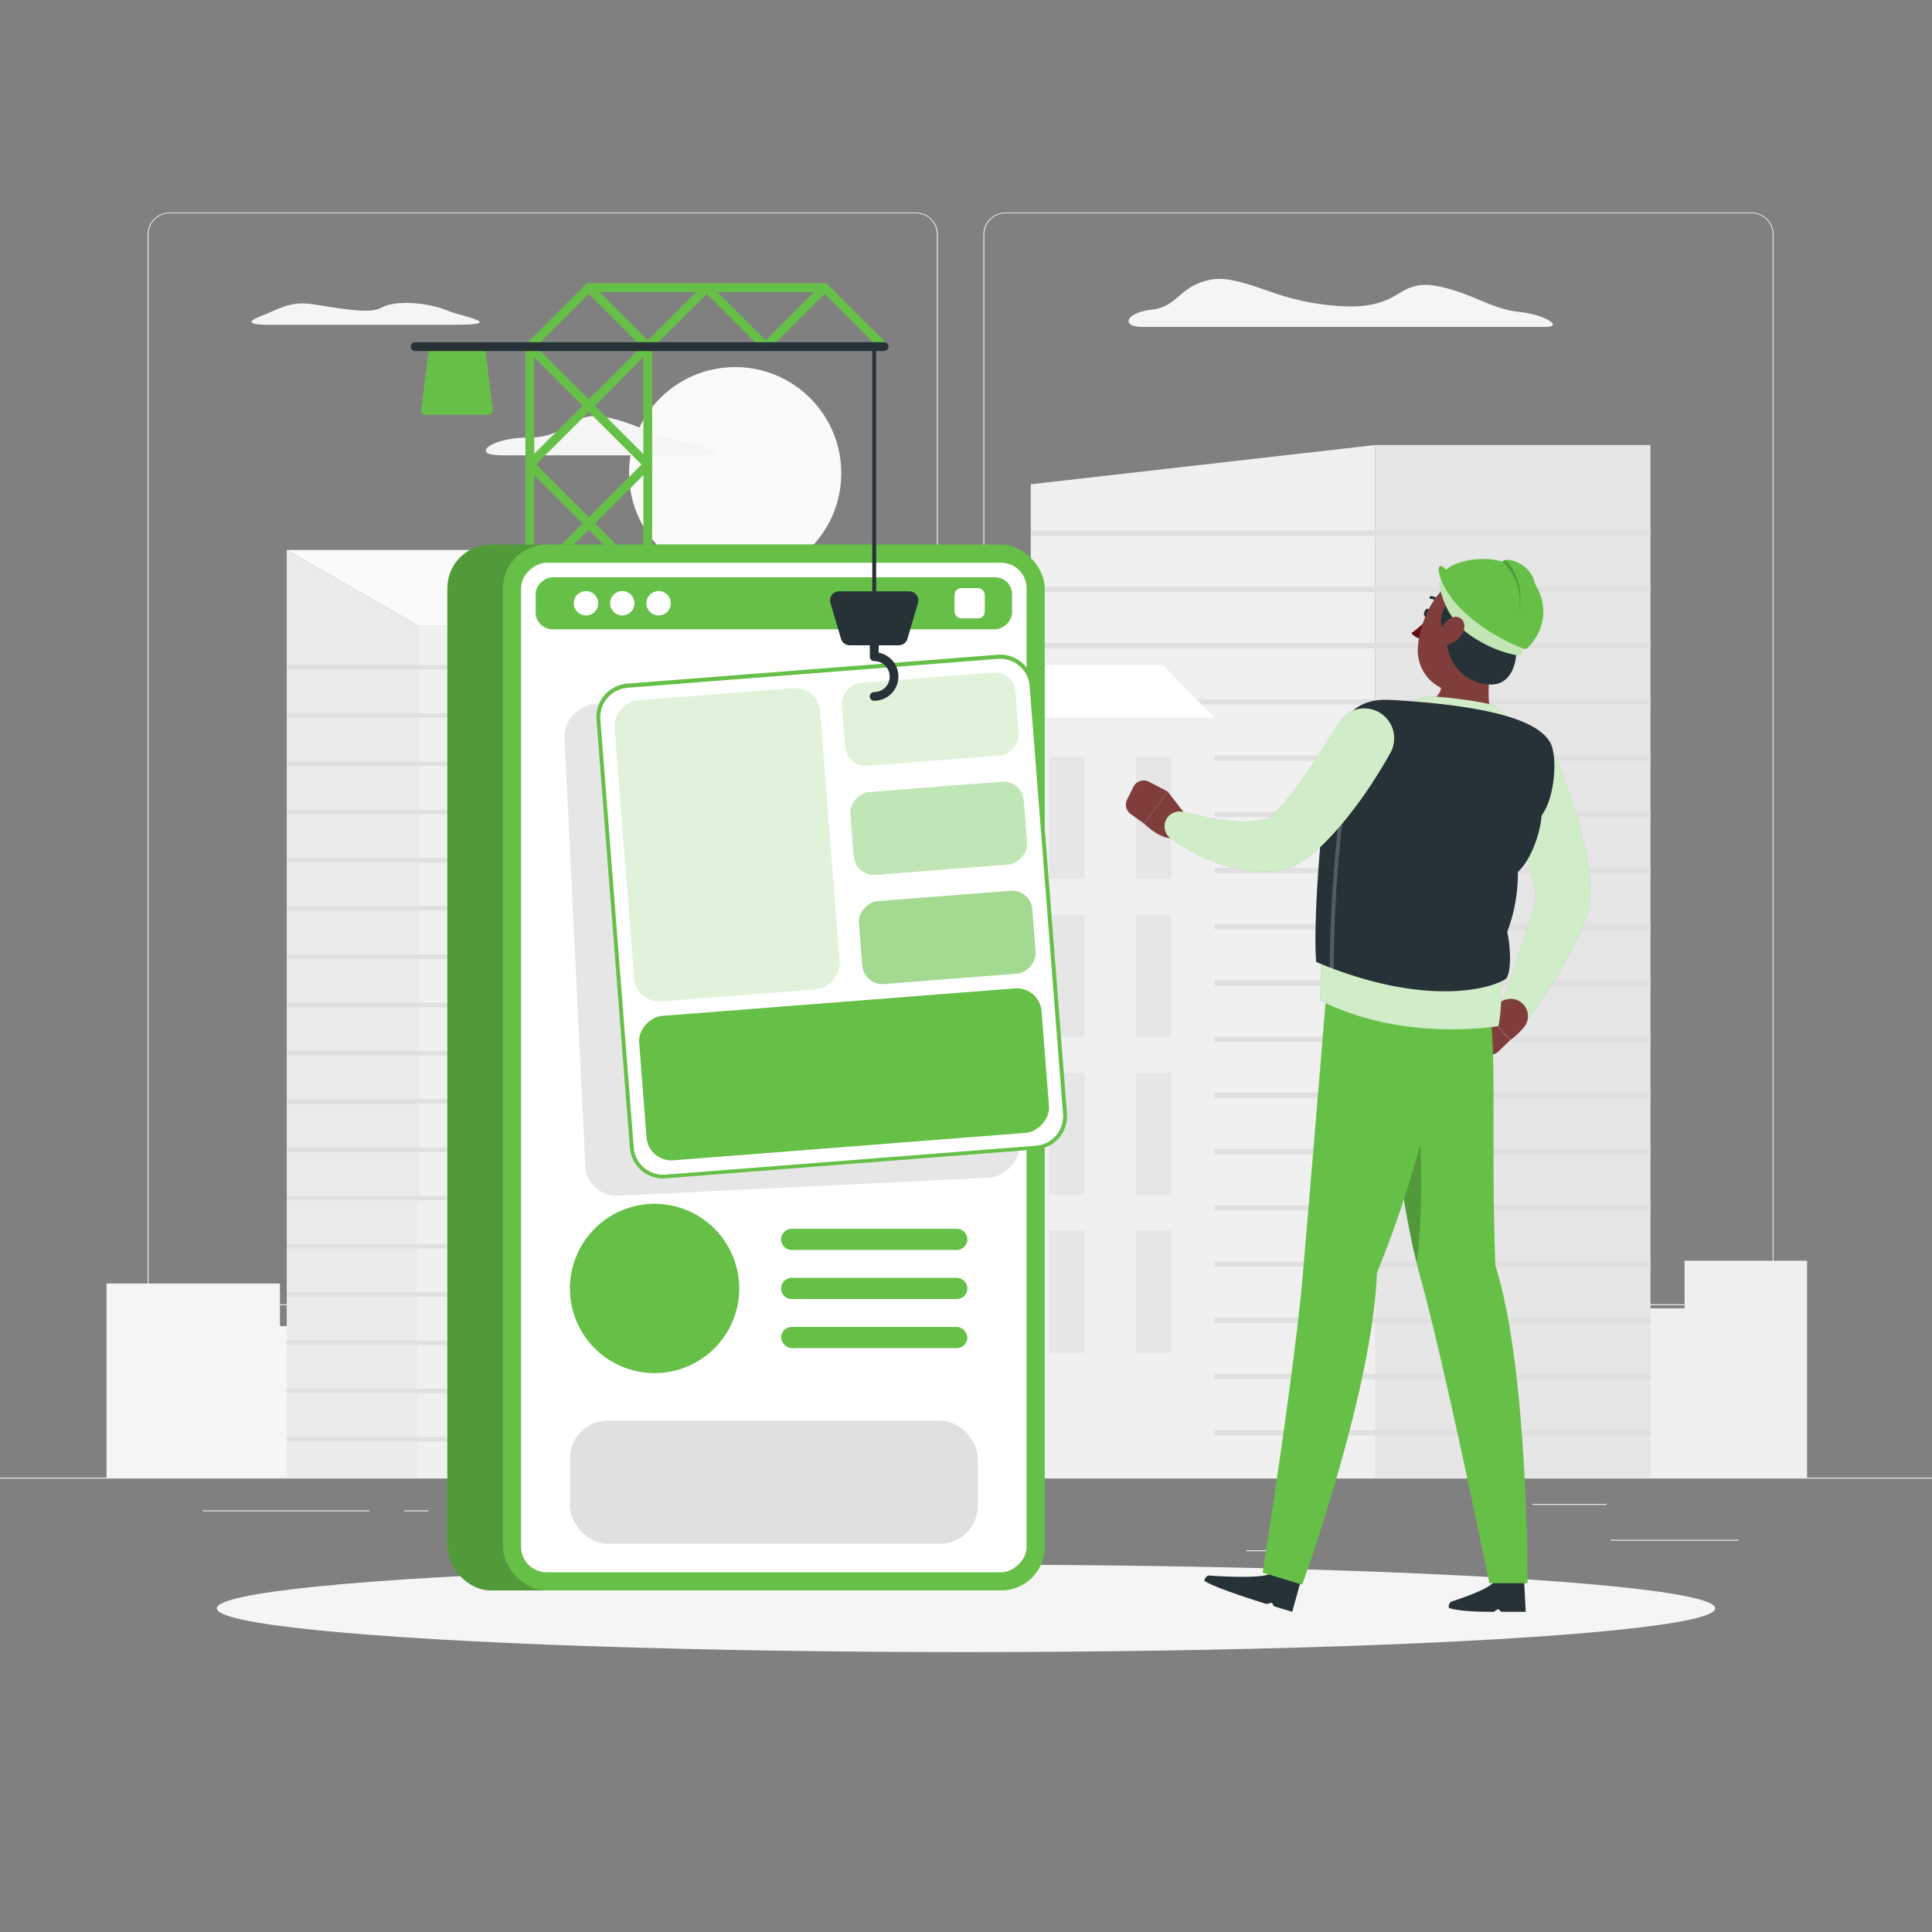 <svg xmlns="http://www.w3.org/2000/svg" viewBox="0 0 500 500"><rect x="0" y="0" width="500" height="500" fill="#808080" stroke="none"/><g id="freepik--background-complete--inject-1"><rect y="382.4" width="500" height="0.25" style="fill:#ebebeb"></rect><rect x="416.78" y="398.49" width="33.12" height="0.25" style="fill:#ebebeb"></rect><rect x="322.53" y="401.21" width="8.69" height="0.25" style="fill:#ebebeb"></rect><rect x="396.59" y="389.21" width="19.19" height="0.25" style="fill:#ebebeb"></rect><rect x="52.46" y="390.89" width="43.19" height="0.25" style="fill:#ebebeb"></rect><rect x="104.56" y="390.89" width="6.33" height="0.25" style="fill:#ebebeb"></rect><rect x="131.47" y="395.11" width="93.68" height="0.25" style="fill:#ebebeb"></rect><path d="M237,337.8H43.91a5.71,5.71,0,0,1-5.7-5.71V60.66A5.71,5.71,0,0,1,43.91,55H237a5.71,5.71,0,0,1,5.71,5.71V332.09A5.71,5.71,0,0,1,237,337.8ZM43.91,55.2a5.46,5.46,0,0,0-5.45,5.46V332.09a5.46,5.46,0,0,0,5.45,5.46H237a5.47,5.47,0,0,0,5.46-5.46V60.66A5.47,5.47,0,0,0,237,55.2Z" style="fill:#ebebeb"></path><path d="M453.31,337.8H260.21a5.72,5.72,0,0,1-5.71-5.71V60.66A5.72,5.72,0,0,1,260.21,55h193.1A5.71,5.71,0,0,1,459,60.66V332.09A5.71,5.71,0,0,1,453.31,337.8ZM260.21,55.2a5.47,5.47,0,0,0-5.46,5.46V332.09a5.47,5.47,0,0,0,5.46,5.46h193.1a5.47,5.47,0,0,0,5.46-5.46V60.66a5.47,5.47,0,0,0-5.46-5.46Z" style="fill:#ebebeb"></path><rect x="435.97" y="326.28" width="31.7" height="56.12" transform="translate(903.64 708.68) rotate(180)" style="fill:#f0f0f0"></rect><rect x="408.21" y="338.59" width="31.7" height="43.81" transform="translate(848.12 720.99) rotate(180)" style="fill:#f0f0f0"></rect><rect x="387.94" y="302.49" width="31.7" height="79.91" transform="translate(807.58 684.89) rotate(180)" style="fill:#f0f0f0"></rect><rect x="366.88" y="237.7" width="31.7" height="144.7" transform="translate(765.46 620.1) rotate(180)" style="fill:#f0f0f0"></rect><rect x="288.48" y="248.96" width="85.06" height="133.44" transform="translate(662.02 631.36) rotate(180)" style="fill:#f0f0f0"></rect><rect x="27.57" y="332.18" width="44.88" height="50.22" style="fill:#f5f5f5"></rect><rect x="66.87" y="343.19" width="44.88" height="39.2" style="fill:#f5f5f5"></rect><rect x="95.57" y="310.89" width="44.88" height="71.51" style="fill:#f5f5f5"></rect><rect x="125.4" y="252.91" width="44.88" height="129.49" style="fill:#f5f5f5"></rect><rect x="161.21" y="224.21" width="73.44" height="158.19" transform="translate(395.87 606.61) rotate(180)" style="fill:#f0f0f0"></rect><rect x="168.21" y="230.84" width="3.5" height="19.25" transform="translate(339.91 480.94) rotate(180)" style="fill:#f5f5f5"></rect><rect x="168.21" y="260.95" width="3.5" height="19.25" transform="translate(339.91 541.14) rotate(180)" style="fill:#f5f5f5"></rect><rect x="168.21" y="291.05" width="3.5" height="19.25" transform="translate(339.91 601.35) rotate(180)" style="fill:#f5f5f5"></rect><rect x="168.21" y="321.15" width="3.5" height="19.25" transform="translate(339.91 661.55) rotate(180)" style="fill:#f5f5f5"></rect><rect x="168.21" y="351.26" width="3.5" height="19.25" transform="translate(339.91 721.76) rotate(180)" style="fill:#f5f5f5"></rect><rect x="180.6" y="230.84" width="3.5" height="19.25" transform="translate(364.7 480.94) rotate(180)" style="fill:#f5f5f5"></rect><rect x="180.6" y="260.95" width="3.5" height="19.25" transform="translate(364.7 541.14) rotate(180)" style="fill:#f5f5f5"></rect><rect x="180.6" y="291.05" width="3.5" height="19.25" transform="translate(364.7 601.35) rotate(180)" style="fill:#f5f5f5"></rect><rect x="180.6" y="321.15" width="3.5" height="19.25" transform="translate(364.7 661.55) rotate(180)" style="fill:#f5f5f5"></rect><rect x="180.6" y="351.26" width="3.5" height="19.25" transform="translate(364.7 721.76) rotate(180)" style="fill:#f5f5f5"></rect><rect x="192.99" y="230.84" width="3.5" height="19.25" transform="translate(389.48 480.94) rotate(180)" style="fill:#f5f5f5"></rect><rect x="192.99" y="260.95" width="3.5" height="19.25" transform="translate(389.48 541.14) rotate(180)" style="fill:#f5f5f5"></rect><rect x="192.99" y="291.05" width="3.5" height="19.25" transform="translate(389.48 601.35) rotate(180)" style="fill:#f5f5f5"></rect><rect x="192.99" y="321.15" width="3.5" height="19.25" transform="translate(389.48 661.55) rotate(180)" style="fill:#f5f5f5"></rect><rect x="192.99" y="351.26" width="3.5" height="19.25" transform="translate(389.48 721.76) rotate(180)" style="fill:#f5f5f5"></rect><rect x="205.38" y="230.84" width="3.5" height="19.25" transform="translate(414.27 480.94) rotate(180)" style="fill:#f5f5f5"></rect><rect x="205.38" y="260.95" width="3.5" height="19.25" transform="translate(414.27 541.14) rotate(180)" style="fill:#f5f5f5"></rect><rect x="205.38" y="291.05" width="3.5" height="19.25" transform="translate(414.27 601.35) rotate(180)" style="fill:#f5f5f5"></rect><rect x="205.38" y="321.15" width="3.5" height="19.25" transform="translate(414.27 661.55) rotate(180)" style="fill:#f5f5f5"></rect><rect x="205.38" y="351.26" width="3.5" height="19.25" transform="translate(414.27 721.76) rotate(180)" style="fill:#f5f5f5"></rect><rect x="217.78" y="230.84" width="3.5" height="19.25" transform="translate(439.05 480.94) rotate(180)" style="fill:#f5f5f5"></rect><rect x="217.78" y="260.95" width="3.5" height="19.25" transform="translate(439.05 541.14) rotate(180)" style="fill:#f5f5f5"></rect><rect x="217.78" y="291.05" width="3.5" height="19.25" transform="translate(439.05 601.35) rotate(180)" style="fill:#f5f5f5"></rect><rect x="217.78" y="321.15" width="3.5" height="19.25" transform="translate(439.05 661.55) rotate(180)" style="fill:#f5f5f5"></rect><rect x="217.78" y="351.26" width="3.5" height="19.25" transform="translate(439.05 721.76) rotate(180)" style="fill:#f5f5f5"></rect><polygon points="234.66 224.21 219.52 224.21 212.94 382.4 234.66 382.4 234.66 224.21" style="fill:#e0e0e0;opacity:0.5"></polygon><polygon points="355.86 115.17 266.77 125.33 266.77 382.4 355.86 382.4 355.86 115.17" style="fill:#f0f0f0"></polygon><rect x="355.86" y="115.17" width="71.28" height="267.23" style="fill:#e6e6e6"></rect><rect x="266.77" y="137.31" width="160.37" height="1.37" style="fill:#e0e0e0"></rect><rect x="266.77" y="151.86" width="160.37" height="1.37" style="fill:#e0e0e0"></rect><rect x="266.77" y="166.41" width="160.37" height="1.37" style="fill:#e0e0e0"></rect><rect x="266.77" y="180.96" width="160.37" height="1.37" style="fill:#e0e0e0"></rect><rect x="266.77" y="195.51" width="160.37" height="1.37" style="fill:#e0e0e0"></rect><rect x="266.77" y="210.06" width="160.37" height="1.37" style="fill:#e0e0e0"></rect><rect x="266.77" y="224.61" width="160.37" height="1.37" style="fill:#e0e0e0"></rect><rect x="266.77" y="239.16" width="160.37" height="1.37" style="fill:#e0e0e0"></rect><rect x="266.77" y="253.71" width="160.37" height="1.37" style="fill:#e0e0e0"></rect><rect x="266.77" y="268.26" width="160.37" height="1.37" style="fill:#e0e0e0"></rect><rect x="266.77" y="282.81" width="160.37" height="1.37" style="fill:#e0e0e0"></rect><rect x="266.77" y="297.37" width="160.37" height="1.37" style="fill:#e0e0e0"></rect><rect x="266.77" y="311.92" width="160.37" height="1.37" style="fill:#e0e0e0"></rect><rect x="266.77" y="326.47" width="160.37" height="1.37" style="fill:#e0e0e0"></rect><rect x="266.77" y="341.02" width="160.37" height="1.37" style="fill:#e0e0e0"></rect><rect x="266.77" y="355.57" width="160.37" height="1.37" style="fill:#e0e0e0"></rect><rect x="266.77" y="370.12" width="160.37" height="1.37" style="fill:#e0e0e0"></rect><rect x="108.02" y="161.81" width="42.26" height="220.59" transform="translate(258.3 544.21) rotate(180)" style="fill:#f0f0f0"></rect><polygon points="108.02 161.81 150.28 161.81 134.73 142.33 74.21 142.33 108.02 161.81" style="fill:#fafafa"></polygon><polygon points="108.02 161.81 74.21 142.33 74.21 382.4 108.02 382.4 108.02 161.81" style="fill:#ebebeb"></polygon><rect x="74.21" y="172.09" width="76.06" height="1.17" transform="translate(224.49 345.35) rotate(180)" style="fill:#e0e0e0"></rect><rect x="74.21" y="184.58" width="76.06" height="1.17" transform="translate(224.49 370.33) rotate(180)" style="fill:#e0e0e0"></rect><rect x="74.21" y="197.06" width="76.06" height="1.17" transform="translate(224.49 395.3) rotate(180)" style="fill:#e0e0e0"></rect><rect x="74.21" y="209.55" width="76.06" height="1.17" transform="translate(224.49 420.27) rotate(180)" style="fill:#e0e0e0"></rect><rect x="74.21" y="222.03" width="76.06" height="1.17" transform="translate(224.49 445.24) rotate(180)" style="fill:#e0e0e0"></rect><rect x="74.21" y="234.52" width="76.06" height="1.17" transform="translate(224.49 470.21) rotate(180)" style="fill:#e0e0e0"></rect><rect x="74.21" y="247" width="76.06" height="1.17" transform="translate(224.49 495.18) rotate(180)" style="fill:#e0e0e0"></rect><rect x="74.21" y="259.49" width="76.06" height="1.17" transform="translate(224.49 520.16) rotate(180)" style="fill:#e0e0e0"></rect><rect x="74.21" y="271.98" width="76.06" height="1.17" transform="translate(224.49 545.13) rotate(180)" style="fill:#e0e0e0"></rect><rect x="74.21" y="284.46" width="76.06" height="1.17" transform="translate(224.49 570.1) rotate(180)" style="fill:#e0e0e0"></rect><rect x="74.21" y="296.95" width="76.06" height="1.17" transform="translate(224.49 595.07) rotate(180)" style="fill:#e0e0e0"></rect><rect x="74.21" y="309.43" width="76.06" height="1.17" transform="translate(224.49 620.04) rotate(180)" style="fill:#e0e0e0"></rect><rect x="74.21" y="321.92" width="76.06" height="1.17" transform="translate(224.49 645.01) rotate(180)" style="fill:#e0e0e0"></rect><rect x="74.21" y="334.41" width="76.06" height="1.17" transform="translate(224.49 669.99) rotate(180)" style="fill:#e0e0e0"></rect><rect x="74.21" y="346.89" width="76.06" height="1.17" transform="translate(224.49 694.96) rotate(180)" style="fill:#e0e0e0"></rect><rect x="74.21" y="359.38" width="76.06" height="1.17" transform="translate(224.49 719.93) rotate(180)" style="fill:#e0e0e0"></rect><rect x="74.21" y="371.86" width="76.06" height="1.17" transform="translate(224.49 744.9) rotate(180)" style="fill:#e0e0e0"></rect><rect x="257.35" y="185.72" width="56.99" height="196.68" transform="translate(571.7 568.11) rotate(180)" style="fill:#f0f0f0"></rect><rect x="293.98" y="195.88" width="9.15" height="31.57" transform="translate(597.1 423.33) rotate(180)" style="fill:#e6e6e6"></rect><rect x="271.54" y="195.88" width="9.15" height="31.57" transform="translate(552.23 423.33) rotate(180)" style="fill:#e6e6e6"></rect><rect x="293.98" y="236.76" width="9.15" height="31.57" transform="translate(597.1 505.09) rotate(180)" style="fill:#e6e6e6"></rect><rect x="271.54" y="236.76" width="9.15" height="31.57" transform="translate(552.23 505.09) rotate(180)" style="fill:#e6e6e6"></rect><rect x="293.98" y="277.64" width="9.15" height="31.57" transform="translate(597.1 586.85) rotate(180)" style="fill:#e6e6e6"></rect><rect x="271.54" y="277.64" width="9.15" height="31.57" transform="translate(552.23 586.85) rotate(180)" style="fill:#e6e6e6"></rect><rect x="293.98" y="318.52" width="9.15" height="31.57" transform="translate(597.1 668.61) rotate(180)" style="fill:#e6e6e6"></rect><rect x="271.54" y="318.52" width="9.15" height="31.57" transform="translate(552.23 668.61) rotate(180)" style="fill:#e6e6e6"></rect><polygon points="257.35 185.72 314.34 185.72 300.98 172.09 243.99 172.09 257.35 185.72" style="fill:#fff"></polygon><polygon points="257.35 185.72 243.99 172.09 230.62 185.72 230.62 382.4 257.35 382.4 257.35 185.72" style="fill:#e6e6e6"></polygon><circle cx="190.26" cy="122.46" r="27.46" style="fill:#fafafa"></circle><path d="M392.84,80.68c-6.83-.66-13.1-5.49-22-6.82-4.43-.66-7,1-9.62,2.56-3.28,2-7.29,3-12.32,2.88a64,64,0,0,1-19.41-3.56c-5.64-1.92-11.53-4.22-16-3.39-8.29,1.52-8.53,7-15.39,7.78s-8.11,4.48-2.42,4.48H399.9C404.88,84.61,399.68,81.33,392.84,80.68Z" style="fill:#f5f5f5"></path><path d="M98.89,79.54c-2.88,1.69-8.57.67-17.91-.79-5.48-.85-8.2.9-12,2.47-1.52.64-8.2,2.83.52,2.83H118c13.44,0,.94-2.4-1.21-3.33l-.11,0C110.25,77.86,101.76,77.86,98.89,79.54Z" style="fill:#f5f5f5"></path><path d="M130,117.84h53c4.64,0-.2-3.06-6.57-3.67s-12.21-5.11-20.54-6.35-8.55,5.5-19.49,5.43C127.56,113.21,121,117.84,130,117.84Z" style="fill:#f5f5f5"></path></g><g id="freepik--Shadow--inject-1"><ellipse id="freepik--path--inject-1" cx="250" cy="416.24" rx="193.89" ry="11.32" style="fill:#f5f5f5"></ellipse></g><g id="freepik--App--inject-1"><path d="M137.12,182.41a1.14,1.14,0,0,1-1.14-1.14V89.71a1.14,1.14,0,1,1,2.28,0v91.56A1.14,1.14,0,0,1,137.12,182.41Z" style="fill:#66C047"></path><path d="M167.64,182.41a1.14,1.14,0,0,1-1.14-1.14V89.71a1.15,1.15,0,1,1,2.29,0v91.56A1.15,1.15,0,0,1,167.64,182.41Z" style="fill:#66C047"></path><path d="M167.64,121.37a1.15,1.15,0,0,1-.81-.33l-14.45-14.45L137.93,121a1.15,1.15,0,0,1-1.62-1.62L150.76,105,136.31,90.52a1.15,1.15,0,0,1,.81-2h30.52a1.15,1.15,0,0,1,1.06.71,1.14,1.14,0,0,1-.25,1.25L154,105l14.45,14.45a1.14,1.14,0,0,1-.81,2ZM139.88,90.85l12.5,12.5,12.5-12.5Z" style="fill:#66C047"></path><path d="M137.12,90.85a1.14,1.14,0,0,1-.81-1.95l15.26-15.26a1.14,1.14,0,0,1,1.62,0L168.45,88.9a1.14,1.14,0,0,1,0,1.62,1.16,1.16,0,0,1-1.62,0L152.38,76.07,137.93,90.52A1.15,1.15,0,0,1,137.12,90.85Z" style="fill:#66C047"></path><path d="M198.16,90.85a1.17,1.17,0,0,1-.81-.33L182.9,76.07,168.45,90.52a1.16,1.16,0,0,1-1.62,0,1.14,1.14,0,0,1,0-1.62l15.26-15.26a1.14,1.14,0,0,1,1.62,0L199,88.9a1.14,1.14,0,0,1-.81,1.95Z" style="fill:#66C047"></path><path d="M198.16,90.85a1.17,1.17,0,0,1-.81-.33,1.14,1.14,0,0,1,0-1.62l15.26-15.26a1.14,1.14,0,0,1,1.62,0L229.49,88.9a1.14,1.14,0,0,1,0,1.62,1.16,1.16,0,0,1-1.62,0L213.42,76.07,199,90.52A1.15,1.15,0,0,1,198.16,90.85Z" style="fill:#66C047"></path><path d="M137.12,151.89a1.14,1.14,0,0,1-.81-1.95l30.52-30.52a1.15,1.15,0,0,1,1.62,1.62l-30.52,30.52A1.15,1.15,0,0,1,137.12,151.89Z" style="fill:#66C047"></path><path d="M167.64,151.89a1.15,1.15,0,0,1-.81-.33L136.31,121a1.15,1.15,0,0,1,1.62-1.62l30.52,30.52a1.14,1.14,0,0,1-.81,1.95Z" style="fill:#66C047"></path><path d="M167.64,182.41H137.12a1.14,1.14,0,0,1-1.06-.7,1.16,1.16,0,0,1,.25-1.25L150.76,166l-14.45-14.45a1.15,1.15,0,0,1,1.62-1.62l14.45,14.45,14.45-14.45a1.15,1.15,0,0,1,1.62,1.62L154,166l14.45,14.45a1.14,1.14,0,0,1-.81,1.95Zm-27.76-2.28h25l-12.5-12.5Z" style="fill:#263238"></path><polygon points="126.44 106.19 110.14 106.19 112.19 89.71 124.38 89.71 126.44 106.19" style="fill:#66C047"></polygon><path d="M126.44,107.33h-16.3a1.17,1.17,0,0,1-.86-.38,1.19,1.19,0,0,1-.28-.9l2.06-16.48a1.14,1.14,0,0,1,1.13-1h12.19a1.15,1.15,0,0,1,1.14,1l2,16.48a1.14,1.14,0,0,1-1.13,1.28Zm-15-2.29h13.7l-1.77-14.19H113.21Z" style="fill:#66C047"></path><path d="M228.68,90.85H107.56a1.15,1.15,0,1,1,0-2.29H228.68a1.15,1.15,0,1,1,0,2.29Z" style="fill:#263238"></path><path d="M213.42,75.59h-61a1.15,1.15,0,0,1,0-2.29h61a1.15,1.15,0,1,1,0,2.29Z" style="fill:#66C047"></path><rect x="115.77" y="140.95" width="140.21" height="270.65" rx="11.27" style="fill:#66C047"></rect><rect x="115.77" y="140.95" width="140.21" height="270.65" rx="11.27" style="opacity:0.2"></rect><rect x="130.17" y="140.95" width="140.21" height="270.65" rx="11.27" style="fill:#66C047"></rect><rect x="69.65" y="210.86" width="261.26" height="130.82" rx="6.57" transform="translate(476.54 75.99) rotate(90)" style="fill:#fff"></rect><rect x="141.25" y="187.25" width="127.4" height="112.46" rx="8.14" transform="translate(438.2 26.97) rotate(87.22)" style="opacity:0.1"></rect><rect x="193.55" y="94.47" width="13.46" height="123.31" rx="4.38" transform="translate(356.4 -44.15) rotate(90)" style="fill:#66C047"></rect><path d="M151.66,159.28h0a3.16,3.16,0,0,1-3.16-3.15h0a3.17,3.17,0,0,1,3.16-3.16h0a3.17,3.17,0,0,1,3.16,3.16h0A3.16,3.16,0,0,1,151.66,159.28Z" style="fill:#fff"></path><path d="M161.05,159.28h0a3.16,3.16,0,0,1-3.16-3.15h0a3.17,3.17,0,0,1,3.16-3.16h0a3.16,3.16,0,0,1,3.15,3.16h0A3.16,3.16,0,0,1,161.05,159.28Z" style="fill:#fff"></path><path d="M170.44,159.28h0a3.16,3.16,0,0,1-3.16-3.15h0a3.17,3.17,0,0,1,3.16-3.16h0a3.16,3.16,0,0,1,3.15,3.16h0A3.16,3.16,0,0,1,170.44,159.28Z" style="fill:#fff"></path><rect x="247.04" y="152.21" width="7.82" height="7.82" rx="1.72" style="fill:#fff"></rect><circle cx="169.4" cy="333.45" r="21.91" transform="translate(-114.71 90.21) rotate(-22.5)" style="fill:#66C047"></circle><path d="M247.61,323.49H204.89a2.75,2.75,0,0,1-2.74-2.74h0a2.75,2.75,0,0,1,2.74-2.74h42.72a2.74,2.74,0,0,1,2.74,2.74h0A2.74,2.74,0,0,1,247.61,323.49Z" style="fill:#66C047"></path><path d="M247.61,336.19H204.89a2.75,2.75,0,0,1-2.74-2.74h0a2.75,2.75,0,0,1,2.74-2.74h42.72a2.74,2.74,0,0,1,2.74,2.74h0A2.74,2.74,0,0,1,247.61,336.19Z" style="fill:#66C047"></path><rect x="202.15" y="343.41" width="48.2" height="5.48" rx="2.74" style="fill:#66C047"></rect><rect x="147.49" y="367.66" width="105.58" height="31.85" rx="9.82" style="fill:#e0e0e0"></rect><rect x="151.55" y="180.97" width="127.4" height="112.46" rx="8.14" transform="translate(435 4.16) rotate(85.54)" style="fill:#fff"></rect><path d="M171.61,305a8.64,8.64,0,0,1-8.6-8l-8.64-110.79a8.65,8.65,0,0,1,7.94-9.28l95.9-7.48a8.65,8.65,0,0,1,9.28,7.94l8.64,110.79a8.65,8.65,0,0,1-7.94,9.29l-95.9,7.47C172.06,305,171.84,305,171.61,305Zm-7.6-8a7.64,7.64,0,0,0,8.2,7l95.9-7.48a7.65,7.65,0,0,0,7-8.21l-8.64-110.79a7.64,7.64,0,0,0-8.21-7l-95.89,7.48a7.65,7.65,0,0,0-7,8.21Z" style="fill:#66C047"></path><rect x="199.69" y="225.8" width="37.49" height="104.46" rx="6.43" transform="translate(478.64 38.65) rotate(85.54)" style="fill:#66C047"></rect><rect x="149.08" y="191.96" width="78.16" height="53.34" rx="6.51" transform="translate(391.51 14.04) rotate(85.54)" style="fill:#66C047;opacity:0.2"></rect><rect x="229.99" y="163.62" width="21.51" height="45.01" rx="5.23" transform="translate(407.59 -68.37) rotate(85.54)" style="fill:#66C047;opacity:0.2"></rect><rect x="232.19" y="191.86" width="21.51" height="45.01" rx="5.23" transform="translate(437.77 -44.52) rotate(85.54)" style="fill:#66C047;opacity:0.4"></rect><rect x="234.39" y="220.1" width="21.51" height="45.01" rx="5.23" transform="translate(467.96 -20.67) rotate(85.54)" style="fill:#66C047;opacity:0.6"></rect><path d="M226.25,156.64a.51.51,0,0,1-.51-.51V89.71a.51.51,0,1,1,1,0v66.42A.51.51,0,0,1,226.25,156.64Z" style="fill:#263238"></path><path d="M232.6,167H219.9a2.35,2.35,0,0,1-2.25-1.68l-2.73-9.28a2.35,2.35,0,0,1,2.25-3h18.16a2.35,2.35,0,0,1,2.25,3l-2.73,9.28A2.34,2.34,0,0,1,232.6,167Z" style="fill:#263238"></path><path d="M226.25,181.38a1.14,1.14,0,0,1,0-2.28,4,4,0,0,0,0-8,1.14,1.14,0,0,1-1.14-1.14V167a1.15,1.15,0,0,1,2.29,0v1.91a6.28,6.28,0,0,1-1.15,12.45Z" style="fill:#263238"></path></g><g id="freepik--Character--inject-1"><path d="M402.72,196.57c1.27,2.93,2.31,5.71,3.33,8.63S408,211,408.79,214a86.06,86.06,0,0,1,2.08,9.31,48.8,48.8,0,0,1,.62,5.07,29.76,29.76,0,0,1-.15,6l-.06.41a3.75,3.75,0,0,1-.13.58,65.38,65.38,0,0,1-3.23,8c-1.17,2.51-2.5,4.88-3.82,7.23s-2.76,4.6-4.25,6.83-3,4.39-4.7,6.54a3.88,3.88,0,0,1-6.72-3.62l0-.09c.8-2.41,1.69-4.87,2.54-7.29s1.73-4.82,2.54-7.22,1.62-4.79,2.34-7.12,1.35-4.67,1.79-6.8l-.19,1a18.23,18.23,0,0,0-.29-2.87c-.2-1.15-.45-2.41-.77-3.68s-.67-2.57-1.06-3.88-.79-2.63-1.23-4c-.88-2.65-1.79-5.33-2.76-8l-2.93-7.93-.05-.14a7.72,7.72,0,0,1,14.33-5.75Z" style="fill:#66C047"></path><path d="M402.72,196.57c1.27,2.93,2.31,5.71,3.33,8.63S408,211,408.79,214a86.06,86.06,0,0,1,2.08,9.31,48.8,48.8,0,0,1,.62,5.07,29.76,29.76,0,0,1-.15,6l-.06.41a3.75,3.75,0,0,1-.13.58,65.38,65.38,0,0,1-3.23,8c-1.17,2.51-2.5,4.88-3.82,7.23s-2.76,4.6-4.25,6.83-3,4.39-4.7,6.54a3.88,3.88,0,0,1-6.72-3.62l0-.09c.8-2.41,1.69-4.87,2.54-7.29s1.73-4.82,2.54-7.22,1.62-4.79,2.34-7.12,1.35-4.67,1.79-6.8l-.19,1a18.23,18.23,0,0,0-.29-2.87c-.2-1.15-.45-2.41-.77-3.68s-.67-2.57-1.06-3.88-.79-2.63-1.23-4c-.88-2.65-1.79-5.33-2.76-8l-2.93-7.93-.05-.14a7.72,7.72,0,0,1,14.33-5.75Z" style="fill:#fff;opacity:0.7"></path><path d="M388.89,259l-5.11,2.68,7.15,7.43a17.62,17.62,0,0,0,3.63-3.47,4.48,4.48,0,0,0-.9-6.24h0A4.48,4.48,0,0,0,388.89,259Z" style="fill:#7f3e3b"></path><path d="M381,270.19l2.95,2.18a3,3,0,0,0,3.85-.25l3.09-3-7.15-7.43L380.46,266A3,3,0,0,0,381,270.19Z" style="fill:#7f3e3b"></path><path d="M307.44,211.63l-5.27-6.8-6.05,8.35s5.52,5.57,8.95,3.12Z" style="fill:#7f3e3b"></path><path d="M293.32,203.64l-1.63,3.28a3,3,0,0,0,.93,3.75l3.5,2.51,6.05-8.35-4.8-2.51A3,3,0,0,0,293.32,203.64Z" style="fill:#7f3e3b"></path><path d="M394.86,417.14h-6.34l-.78-.73-1.17.73c-3.87,0-9.09-.14-11.58-1a1.63,1.63,0,0,1,.51-1.62s10.25-3.17,11.17-5.3h7.77" style="fill:#263238"></path><path d="M387,327.49c-1.27-32.78.8-58.69-2.31-71.26l-29-4.69s5.34,55.53,11.76,78.5,18,79.7,18,79.7h9.87S395.56,354.39,387,327.49Z" style="fill:#66C047"></path><path d="M366,279l-5.39,14c1.72,12.25,3.78,24.78,6,33.78C369,310.44,367.27,283.64,366,279Z" style="opacity:0.2"></path><path d="M312.72,407.74s14.59,1.11,16.19-.65l7.65,2.35-2.14,7.7-4.72-1.44-.53-.93-1.38.34c-3.82-1.17-13.92-4.42-16.1-6A1.66,1.66,0,0,1,312.72,407.74Z" style="fill:#263238"></path><path d="M356.33,329.48a285.28,285.28,0,0,0,19.2-74.72l-31.66-5.18s-4.7,57.27-6.75,80.81C335,354.86,326.77,407,326.77,407L337,410.1S355.27,359.92,356.33,329.48Z" style="fill:#66C047"></path><path d="M387.35,166.05c-1.86,6-3,14.69-1.2,19.6-3.5,2.42-9,5.24-15.67,4.17s-4.77-5.4-2.65-7.46c5.13-1.71,5.67-4.12,4.82-6.43Z" style="fill:#7f3e3b"></path><path d="M392.15,188.05a47.59,47.59,0,0,0-5.08-5.23c-1.56-1.08-14.51-2.69-17.6-2.58s-7.38,4.06-7.38,4.06Z" style="fill:#66C047"></path><path d="M392.15,188.05a47.59,47.59,0,0,0-5.08-5.23c-1.56-1.08-14.51-2.69-17.6-2.58s-7.38,4.06-7.38,4.06Z" style="fill:#fff;opacity:0.7"></path><path d="M370,158.88c-.2.59-.67,1-1.05.84s-.55-.72-.35-1.32.67-1,1.05-.83S370.2,158.29,370,158.88Z" style="fill:#263238"></path><path d="M369.77,159.72a22.2,22.2,0,0,1-4.49,4.11,3.62,3.62,0,0,0,2.65,1.49Z" style="fill:#630f0f"></path><path d="M370,154.79a.33.33,0,0,0,.28.2,2.91,2.91,0,0,1,2.22,1.43.35.35,0,0,0,.48.17.37.37,0,0,0,.17-.49,3.61,3.61,0,0,0-2.78-1.84.38.38,0,0,0-.37.53Z" style="fill:#263238"></path><path d="M390.53,163.93c-2.85,7.12-4.15,11.44-9,13.93-7.37,3.75-15.24-2.63-14.58-10.48.59-7.06,5.14-17.52,13.2-18A10.57,10.57,0,0,1,390.53,163.93Z" style="fill:#7f3e3b"></path><path d="M374.52,164.16a11.61,11.61,0,0,0,11.32,13c7.16,0,7.27-10.2,6-12.55,3.8-.66,6-5.88,3.68-9.18,3.49-2.74-4.58-6.9-14.4-7.44-10.83-.6-8.85,5.78-5.24,7.71C372.41,156.73,372.05,162.91,374.52,164.16Z" style="fill:#263238"></path><path d="M372.44,150.72s.69,8.39,7.74,13.44,13.32,5.52,13.32,5.52l1.74-5.52s-15.92-9.59-21.3-14.95A17.89,17.89,0,0,0,372.44,150.72Z" style="fill:#66C047"></path><path d="M372.44,150.72s.69,8.39,7.74,13.44,13.32,5.52,13.32,5.52l1.74-5.52s-15.92-9.59-21.3-14.95A17.89,17.89,0,0,0,372.44,150.72Z" style="fill:#fff;opacity:0.6"></path><path d="M378.26,164.26a6.42,6.42,0,0,1-3.92,2.66c-2,.39-2.64-1.65-1.75-3.62.8-1.77,2.82-4.11,4.69-3.61S379.46,162.54,378.26,164.26Z" style="fill:#7f3e3b"></path><path d="M391.84,187.15c-10.14-2.79-24.81-4.81-34.79-4.54a11.15,11.15,0,0,0-10.53,8.68c-3.38,14.66-3.9,41.08-4.88,67.61,21.76,11,46.13,6.64,46.13,6.64,1.29-5.19,1-22.86.55-32.34,2.7-9.32,7.59-19.73,11.3-32.09A11.18,11.18,0,0,0,391.84,187.15Z" style="fill:#66C047"></path><path d="M391.84,187.15c-10.14-2.79-24.81-4.81-34.79-4.54a11.15,11.15,0,0,0-10.53,8.68c-3.38,14.66-3.9,41.08-4.88,67.61,21.76,11,46.13,6.64,46.13,6.64,1.29-5.19,1-22.86.55-32.34,2.7-9.32,7.59-19.73,11.3-32.09A11.18,11.18,0,0,0,391.84,187.15Z" style="fill:#fff;opacity:0.7"></path><path d="M359.86,181.14c-8.36-.48-13.56,3.65-15.69,16.27s-4.43,41.23-3.54,51.55c28.07,11.81,45.48,7,49.23,4.25,1.47-2.25.93-9.24.19-12a42.7,42.7,0,0,0,2.77-15.52c4.16-4,6-11.67,6.14-14.65,3.66-4.88,4.15-15.93,2.12-19.08S393.15,183,359.86,181.14Z" style="fill:#263238"></path><path d="M344.66,251.07h0a.5.5,0,0,1-.5-.5c0-20.28,2.71-50.19,6.52-60.68a.5.5,0,0,1,.64-.3.49.49,0,0,1,.3.64c-3.41,9.39-6.44,37.59-6.46,60.34A.5.5,0,0,1,344.66,251.07Z" style="fill:#fff;opacity:0.2"></path><path d="M359.72,195c-1.52,2.77-3.06,5.24-4.72,7.79s-3.4,5-5.3,7.42a80.53,80.53,0,0,1-6.16,7.16,43.53,43.53,0,0,1-3.74,3.47,26.16,26.16,0,0,1-5,3.33l-.36.18a3.83,3.83,0,0,1-.56.22,24.74,24.74,0,0,1-9.26.9,30.33,30.33,0,0,1-4.14-.61,39.14,39.14,0,0,1-3.87-1,49.12,49.12,0,0,1-7.1-2.91c-1.13-.57-2.22-1.18-3.3-1.82s-2.08-1.3-3.21-2.12a3.86,3.86,0,0,1,3.14-6.89l.34.08,3.13.73c1.06.25,2.13.47,3.19.67a61.3,61.3,0,0,0,6.24.9,31.72,31.72,0,0,0,5.75,0,13.38,13.38,0,0,0,4.42-1.11l-.92.41a15.61,15.61,0,0,0,2-1.75c.77-.79,1.6-1.69,2.4-2.65s1.6-2,2.38-3.05,1.59-2.14,2.36-3.26c1.53-2.22,3.06-4.51,4.55-6.84s3-4.74,4.38-7l.07-.12A7.72,7.72,0,0,1,359.72,195Z" style="fill:#66C047"></path><path d="M359.72,195c-1.52,2.77-3.06,5.24-4.72,7.79s-3.4,5-5.3,7.42a80.53,80.53,0,0,1-6.16,7.16,43.53,43.53,0,0,1-3.74,3.47,26.16,26.16,0,0,1-5,3.33l-.36.18a3.83,3.83,0,0,1-.56.22,24.74,24.74,0,0,1-9.26.9,30.33,30.33,0,0,1-4.14-.61,39.14,39.14,0,0,1-3.87-1,49.12,49.12,0,0,1-7.1-2.91c-1.13-.57-2.22-1.18-3.3-1.82s-2.08-1.3-3.21-2.12a3.86,3.86,0,0,1,3.14-6.89l.34.08,3.13.73c1.06.25,2.13.47,3.19.67a61.3,61.3,0,0,0,6.24.9,31.72,31.72,0,0,0,5.75,0,13.38,13.38,0,0,0,4.42-1.11l-.92.41a15.61,15.61,0,0,0,2-1.75c.77-.79,1.6-1.69,2.4-2.65s1.6-2,2.38-3.05,1.59-2.14,2.36-3.26c1.53-2.22,3.06-4.51,4.55-6.84s3-4.74,4.38-7l.07-.12A7.72,7.72,0,0,1,359.72,195Z" style="fill:#fff;opacity:0.7"></path><path d="M395.38,167.67a1,1,0,0,1-1,.24,48.62,48.62,0,0,1-15.26-9.36c-7.57-6.94-8.22-14.89-4.86-11.09,1.86-2,9.76-4.44,17.08-1.27C399.08,149.56,402.81,160,395.38,167.67Z" style="fill:#66C047"></path><path d="M388.91,145.35a14.15,14.15,0,0,1,3.8,14.37,16.35,16.35,0,0,0,4.64-1.78s1.17-5.61-1-9.22S389.38,144.2,388.91,145.35Z" style="fill:#66C047"></path><path d="M392.71,159.72a14.15,14.15,0,0,0-3.8-14.37.82.82,0,0,1,.62-.41C391.05,145.92,395.24,151.87,392.71,159.72Z" style="opacity:0.2"></path></g></svg>